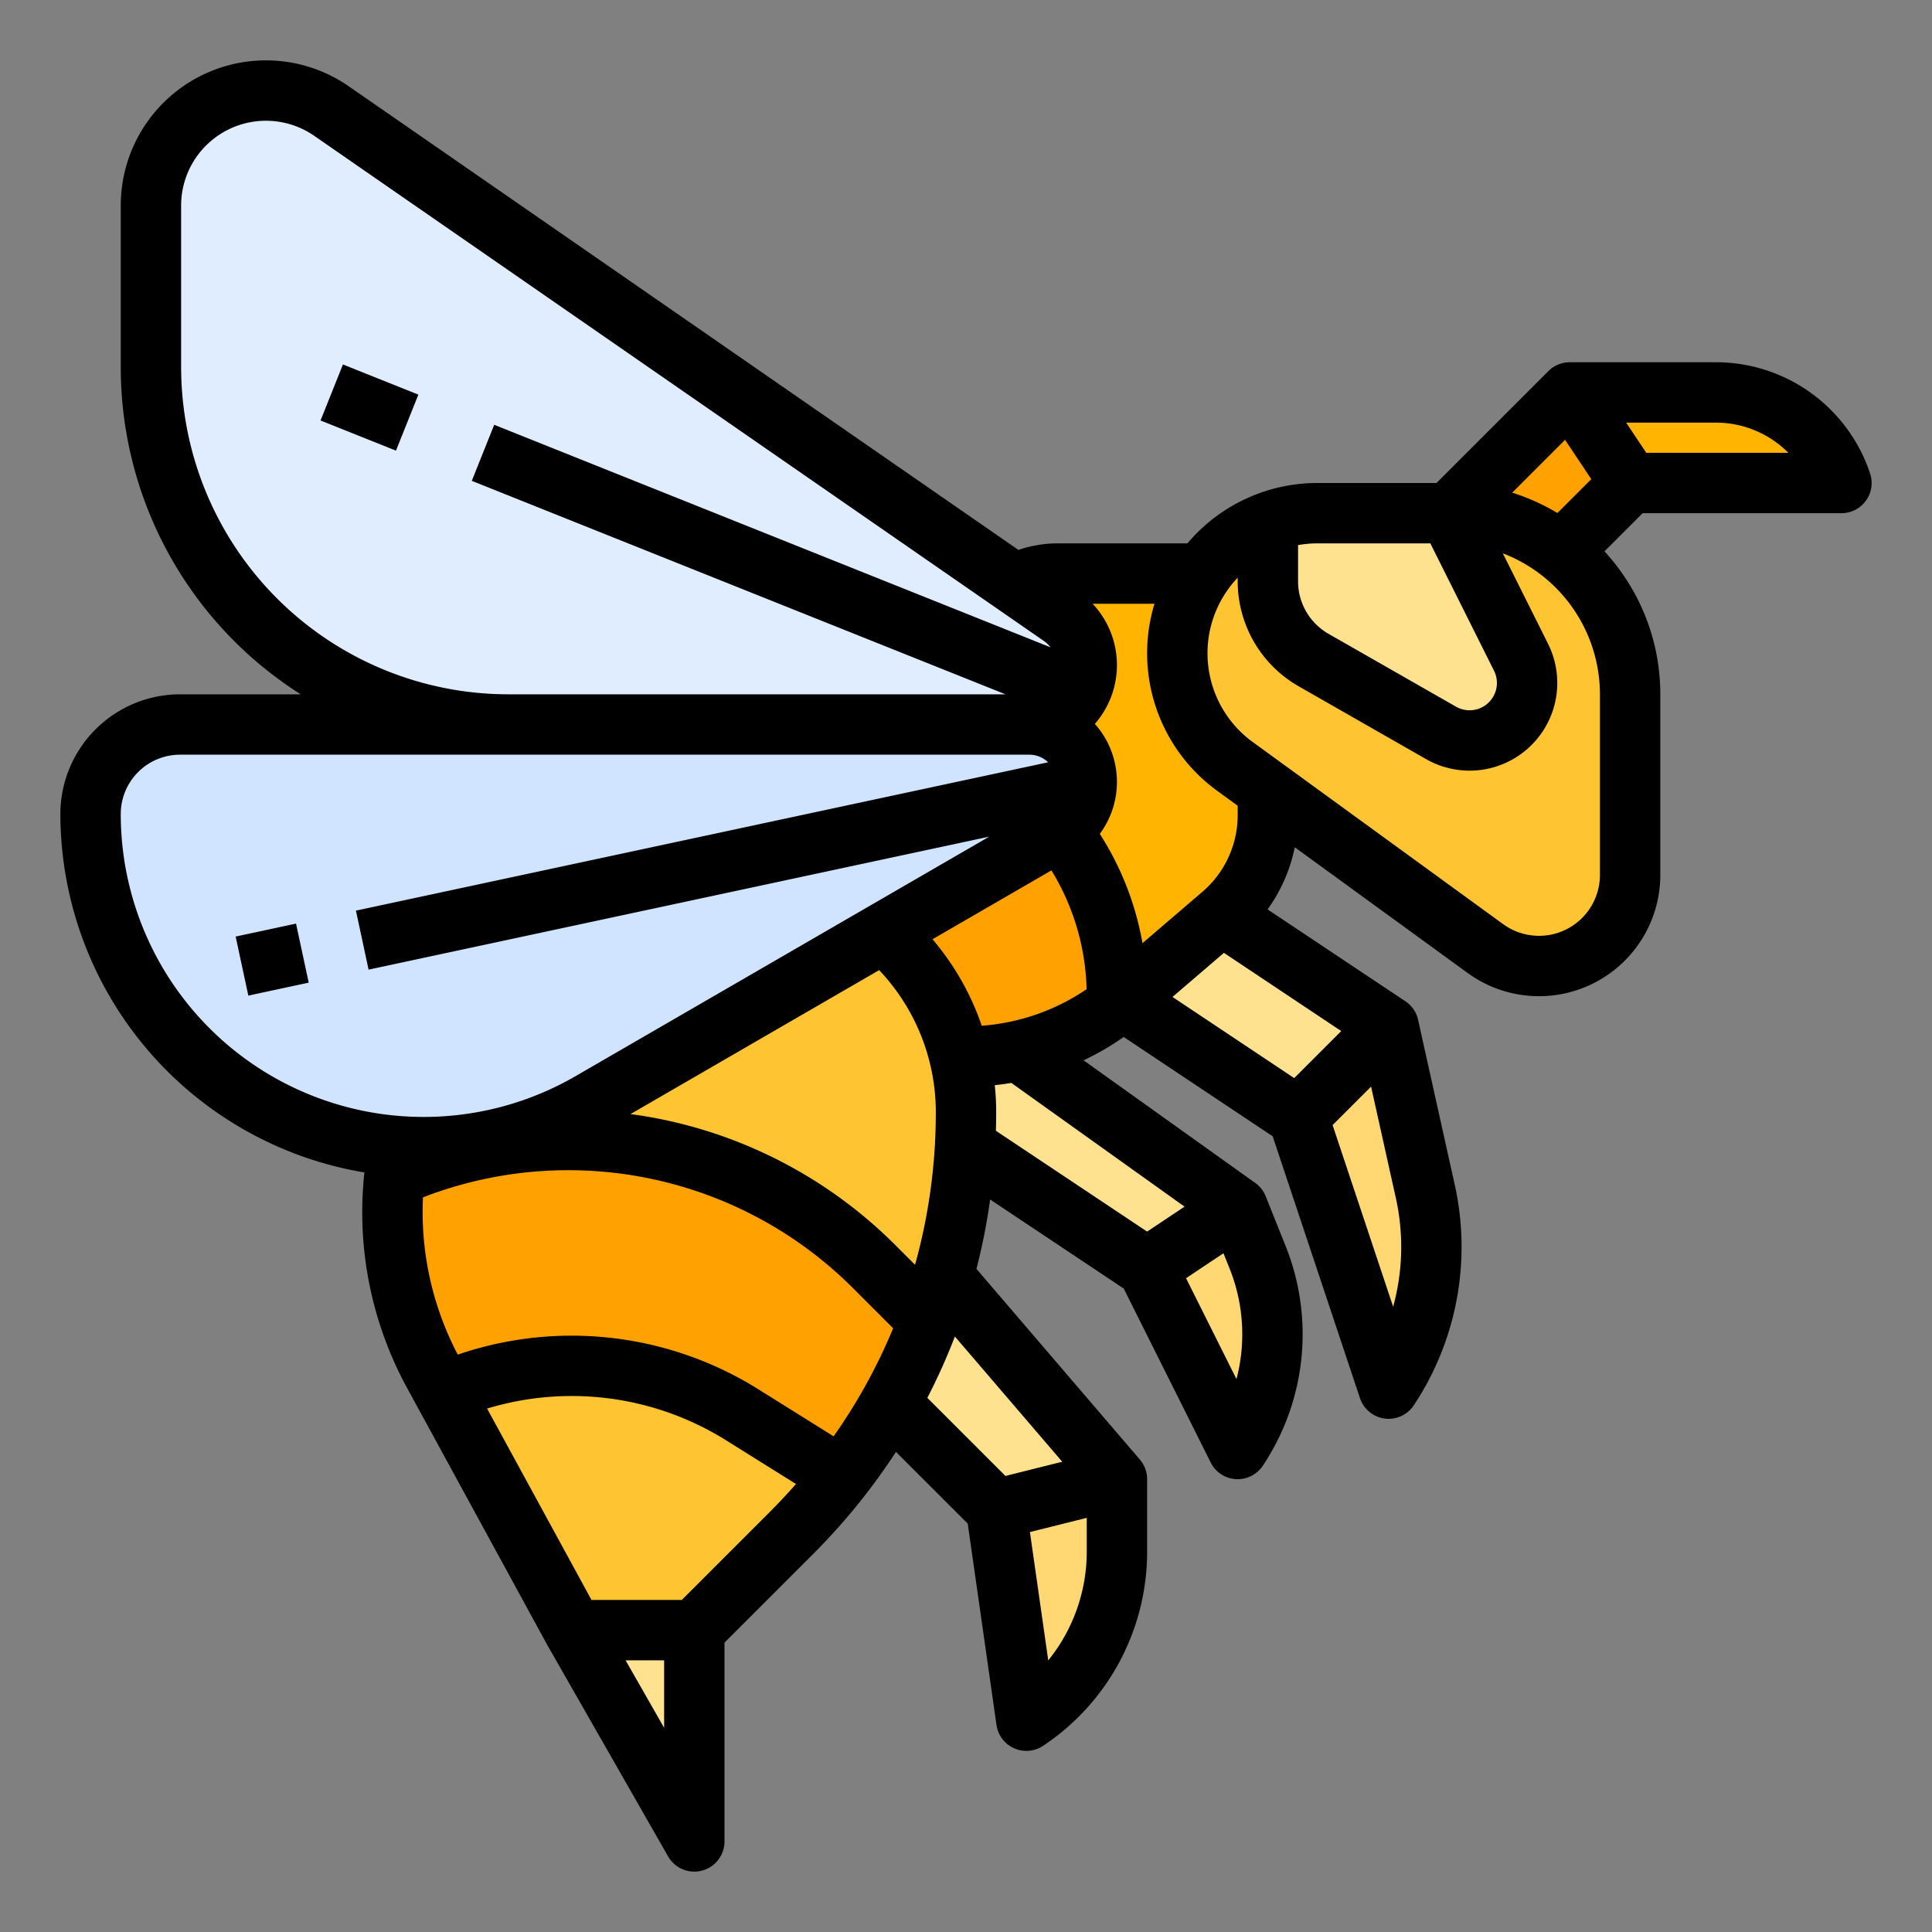 <svg xmlns="http://www.w3.org/2000/svg" viewBox="0 0 512 512" width="512" height="512"><rect x="0" y="0" width="512" height="512" fill="#808080" stroke="none"/><path d="M296 392v19.16A53.904 53.904 0 0 1 272 456l-8-56-40-40v-24h24zM328 384l-24-48-64-42.67V272h20.8l67.2 48 5.29 13.22A54.84 54.84 0 0 1 328 384zM368 368l-24-72-48-32v-24h24l48 32 9.74 43.84A67.587 67.587 0 0 1 368 368zM152 432l32 56v-56h-32z" fill="#ffe28f"/><path d="M336 152v64a34.78 34.78 0 0 1-12.15 26.41l-25.63 21.97c-.73.62-1.47 1.23-2.22 1.82a64.845 64.845 0 0 1-40 13.8h-56v-48a49.062 49.062 0 0 1 18.94-38.73l1.63-1.27 44.93-34.94a23.98 23.98 0 0 1 14.73-5.06z" fill="#ffb401"/><path d="M296 264v2.2a64.845 64.845 0 0 1-40 13.8h-56v-48a49.062 49.062 0 0 1 18.94-38.73l1.63-1.27H224a72.006 72.006 0 0 1 72 72zM256 294.76A157.59 157.59 0 0 1 246 350c-.64 1.69-1.3 3.36-1.99 5.03a157.532 157.532 0 0 1-34.14 51.1L184 432h-32l-34.39-63.05-2.71-4.97A89.244 89.244 0 0 1 193.24 232 62.762 62.762 0 0 1 256 294.76z" fill="#ffa100"/><path d="M376 144l40-40h38.702A35.1 35.1 0 0 1 488 128h-56l-32 32z" fill="#ffb401"/><path fill="#ffa100" d="M416 104l16 24-32 32-24-16 40-40z"/><path d="M432 184v47.85a24.146 24.146 0 0 1-38.35 19.53l-66.37-48.27A37.093 37.093 0 0 1 349.11 136H384a48 48 0 0 1 48 48zM222.92 391.33a157.16 157.16 0 0 1-13.05 14.8L184 432h-32l-34.39-63.05L120 368a84.89 84.89 0 0 1 76.53 6.83zM256 294.76A157.59 157.59 0 0 1 246 350l-14.29-14.29a114.715 114.715 0 0 0-127.21-23.93A89.255 89.255 0 0 1 193.24 232 62.762 62.762 0 0 1 256 294.76z" fill="#ffc431"/><path d="M368 368l-24-72 24-24 9.74 43.84A67.587 67.587 0 0 1 368 368zM328 384l-24-48 24-16 5.29 13.22A54.84 54.84 0 0 1 328 384zM296 392v19.16A53.904 53.904 0 0 1 272 456l-8-56z" fill="#ffd873"/><path d="M70.48 24A30.48 30.48 0 0 0 40 54.48v42.854A94.666 94.666 0 0 0 134.666 192h137.586A15.748 15.748 0 0 0 288 176.25a15.748 15.748 0 0 0-6.784-12.947L87.828 29.42A30.48 30.48 0 0 0 70.478 24z" fill="#e0edff"/><path d="M272.777 192H47.713A23.713 23.713 0 0 0 24 215.713 88.287 88.287 0 0 0 112.287 304a88.287 88.287 0 0 0 44.235-11.88l123.882-71.722A15.223 15.223 0 0 0 288 207.223 15.223 15.223 0 0 0 272.777 192z" fill="#d1e4ff"/><path d="M404.7 180.98a15.244 15.244 0 0 1-22.81 13.24l-33.8-19.31A23.996 23.996 0 0 1 336 154.07v-15.69a36.972 36.972 0 0 1 13.11-2.38H384l19.09 38.17a15.272 15.272 0 0 1 1.61 6.81z" fill="#ffe28f"/><path d="M495.59 125.47A43.044 43.044 0 0 0 454.7 96H416a8 8 0 0 0-5.657 2.343L380.687 128h-31.582a45.016 45.016 0 0 0-34.42 16h-34.45a32.075 32.075 0 0 0-10.342 1.734L92.383 22.842A38.48 38.48 0 0 0 32 54.48v42.854A102.678 102.678 0 0 0 79.685 184H47.713A31.75 31.75 0 0 0 16 215.713a96.437 96.437 0 0 0 80.573 94.998 97.22 97.22 0 0 0 11.3 57.1l37.104 68.02c.026.048.06.088.085.135l-.008.004 32 56A8 8 0 0 0 192 488v-52.687l23.522-23.522a167.024 167.024 0 0 0 21.92-27.034l19.016 19.015 7.623 53.36a8 8 0 0 0 12.357 5.526 61.772 61.772 0 0 0 27.563-51.5V392a8.002 8.002 0 0 0-1.926-5.207L258.77 336.27a165.012 165.012 0 0 0 3.627-18.39l35.398 23.598 23.05 46.1a8 8 0 0 0 6.658 4.406c.166.01.332.016.498.016a8 8 0 0 0 6.656-3.563 62.82 62.82 0 0 0 6.06-58.19l-5.288-13.218a8 8 0 0 0-2.778-3.54l-45.49-32.492a72.893 72.893 0 0 0 10.634-6.187l39.484 26.324 23.133 69.396a8 8 0 0 0 14.246 1.908 75.953 75.953 0 0 0 10.896-58.33l-9.742-43.843a8 8 0 0 0-3.373-4.92L335.923 241a42.69 42.69 0 0 0 7.207-16.468l45.814 33.32a32.148 32.148 0 0 0 51.056-26V184a55.78 55.78 0 0 0-14.803-37.883L435.314 136H488a8 8 0 0 0 7.59-10.53zm-94.838 5.092l14.005-14.005 6.95 10.424-8.975 8.975a55.728 55.728 0 0 0-11.98-5.393zM379.056 144l16.876 33.752a7.242 7.242 0 0 1-10.07 9.526l-33.8-19.314A16.035 16.035 0 0 1 344 154.072v-9.614a29.13 29.13 0 0 1 5.105-.458zM247.123 248.91l31.514-18.246a63.24 63.24 0 0 1 9.326 31.488 56.91 56.91 0 0 1-27.786 9.68 70.698 70.698 0 0 0-13.054-22.922zm-4.627 86.273l-5.126-5.126a122.207 122.207 0 0 0-64.373-33.883c-1.965-.364-3.933-.663-5.903-.932l65.887-38.145a54.714 54.714 0 0 1 15.02 37.66 150.236 150.236 0 0 1-5.504 40.426zM48 97.333V54.48a22.48 22.48 0 0 1 35.274-18.483l193.39 133.884a7.72 7.72 0 0 1 1.72 1.657L130.97 112.572l-5.94 14.856L266.46 184H134.665A86.764 86.764 0 0 1 48 97.334zm-16 118.38A15.73 15.73 0 0 1 47.713 200h225.064a7.192 7.192 0 0 1 4.988 2.012l-183.44 39.31 3.35 15.643 164.478-35.245-109.64 63.476A80.287 80.287 0 0 1 32 215.713zm80.095 101.6a106.678 106.678 0 0 1 113.962 24.057l10.636 10.636a148.062 148.062 0 0 1-15.775 28.634l-20.146-12.59a93.237 93.237 0 0 0-79.46-9.06A81.485 81.485 0 0 1 112 321.244q0-1.966.095-3.93zM165.785 440H176v17.875zm14.9-16H156.75l-27.665-50.716a77.197 77.197 0 0 1 63.208 8.333l18.654 11.66q-3.242 3.688-6.738 7.2zm97.113 16.02l-4.858-34.01 15.06-3.764v8.91a45.805 45.805 0 0 1-10.202 28.865zm3.704-52.642l-15.048 3.762-20.695-20.694a163.34 163.34 0 0 0 7.294-16.257zm46.176-21.91l-13.364-26.73 9.92-6.613 1.626 4.065a46.822 46.822 0 0 1 1.818 29.278zm-13.76-45.695L304 326.385l-40.08-26.72c.05-1.632.08-3.268.08-4.91a70.915 70.915 0 0 0-.375-7.172q2.208-.233 4.393-.596zm-3.194-55.57l13.63-11.685 31.09 20.726-12.463 12.462zm58.475 82.094l-16.047-48.136 10.2-10.198 6.58 29.616a59.783 59.783 0 0 1-.734 28.72zM328 216a26.756 26.756 0 0 1-9.354 20.338l-15.877 13.61a78.812 78.812 0 0 0-11.31-28.963 23.145 23.145 0 0 0-1.31-29.15 23.695 23.695 0 0 0-.596-31.835h16.394a45.095 45.095 0 0 0 16.627 49.583l5.425 3.945zm96 15.853a16.148 16.148 0 0 1-25.645 13.06l-66.37-48.27A29.07 29.07 0 0 1 328 153.096v.977a32.068 32.068 0 0 0 16.124 27.784l33.8 19.314a23.242 23.242 0 0 0 32.318-30.573l-11.98-23.96A40.06 40.06 0 0 1 424 184zM436.28 120l-5.332-8h23.754a27.065 27.065 0 0 1 19.236 8zM62.45 248.198l16.003-3.436 3.36 15.648-16.003 3.436zM84.947 111.433l5.936-14.848 19.99 7.992-5.936 14.848z"/></svg>
